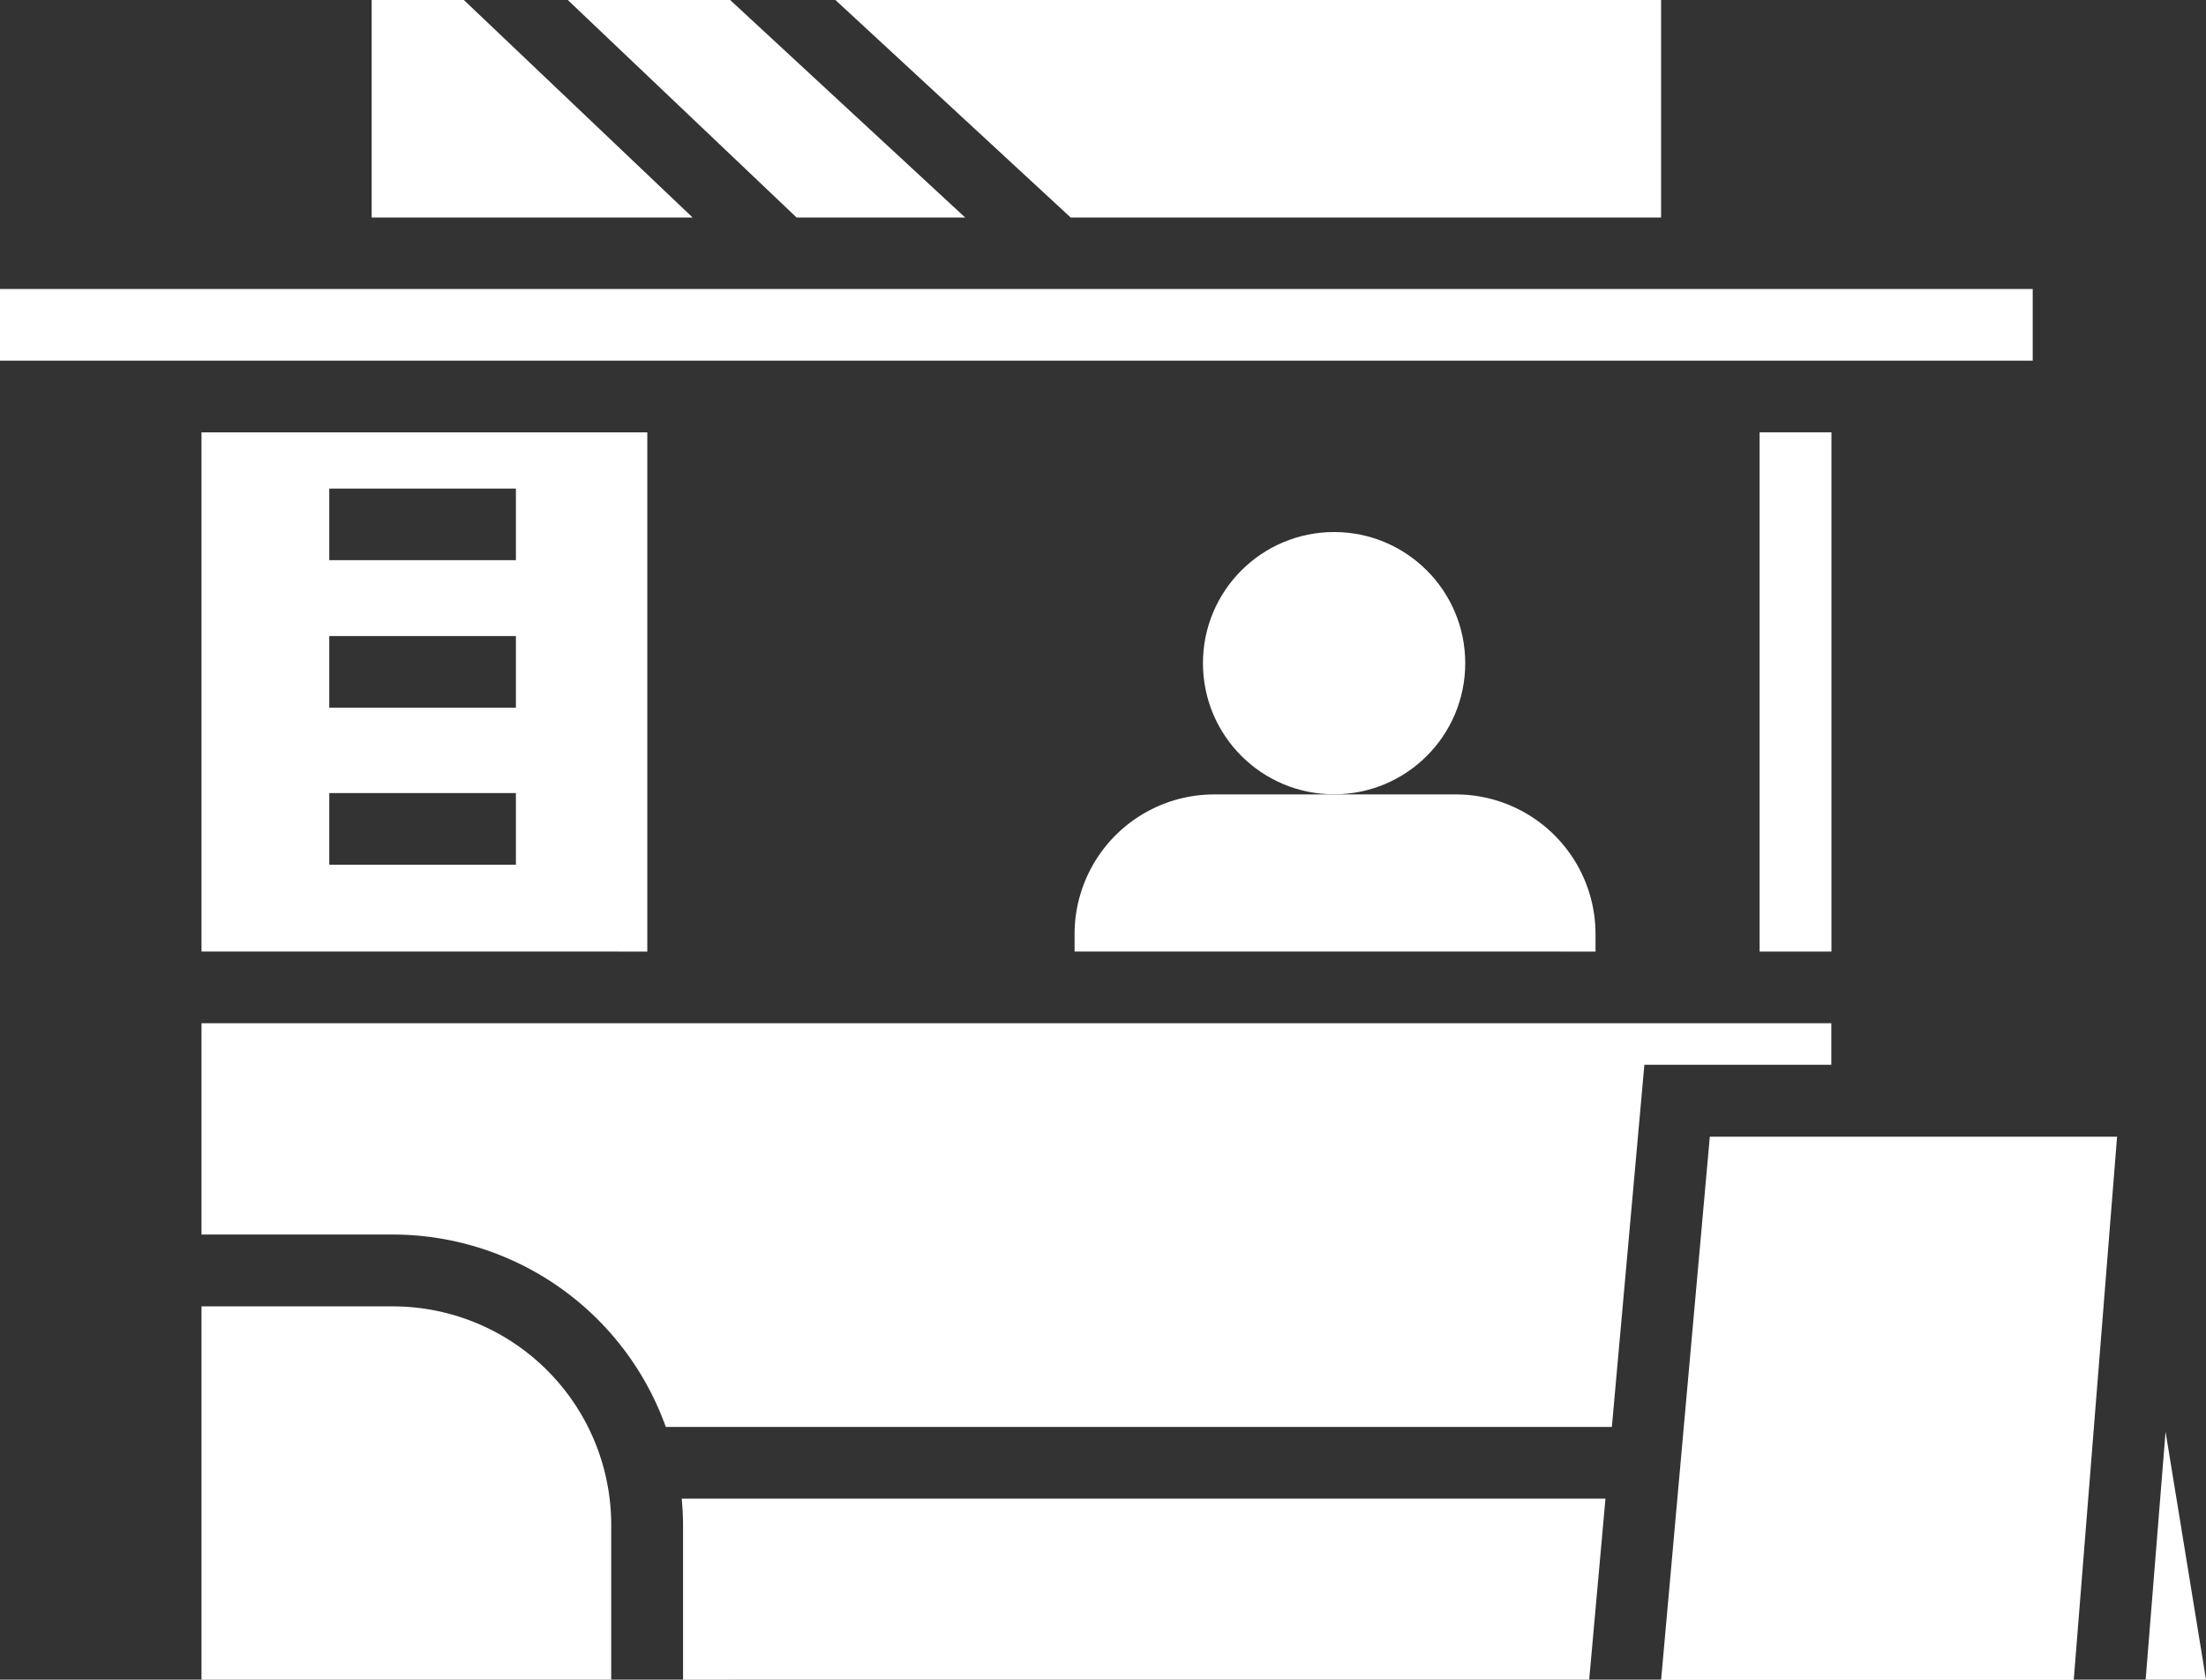 <svg xmlns="http://www.w3.org/2000/svg" width="35.897" height="27.333" viewBox="0 0 35.897 27.333">
  <rect x="0" y="0" width="35.897" height="27.333" fill="#333333" stroke="none"/>
  <g id="kiosk" transform="translate(-1.208 -7.429)">
    <path id="Path_4486" data-name="Path 4486" d="M54.295,48H47.58l.793-8.84H55Z" transform="translate(-19.342 -13.233)" fill="#fff"/>
    <path id="Path_4487" data-name="Path 4487" d="M1.208,15.5H34.285v1.166H1.208Z" transform="translate(0 -3.368)" fill="#fff"/>
    <circle id="Ellipse_11" data-name="Ellipse 11" cx="2.134" cy="2.134" r="2.134" transform="translate(20.783 16.087)" fill="#fff"/>
    <path id="Path_4488" data-name="Path 4488" d="M23.525,10.969,19.7,7.429H17.058l3.724,3.54Z" transform="translate(-6.611)" fill="#fff"/>
    <path id="Path_4489" data-name="Path 4489" d="M37.966,10.969V7.429H24.53l3.829,3.54Z" transform="translate(-9.728)" fill="#fff"/>
    <path id="Path_4490" data-name="Path 4490" d="M16.806,10.969l-3.723-3.54h-1.5v3.54Z" transform="translate(-4.327)" fill="#fff"/>
    <path id="Path_4491" data-name="Path 4491" d="M50.331,19.5H51.5V27.95H50.331Z" transform="translate(-20.49 -5.036)" fill="#fff"/>
    <path id="Path_4492" data-name="Path 4492" d="M14.087,27.949V19.5H6.833v8.449ZM8.912,20.415h3.037V21.58H8.912Zm0,2.4h3.037v1.166H8.912Zm0,2.555h3.037v1.166H8.912Z" transform="translate(-2.346 -5.035)" fill="#fff"/>
    <path id="Path_4493" data-name="Path 4493" d="M13.5,47.456A3.556,3.556,0,0,0,9.947,43.9H6.833v6.074H13.5Z" transform="translate(-2.346 -15.212)" fill="#fff"/>
    <path id="Path_4494" data-name="Path 4494" d="M39.684,32.165v-.284a2.273,2.273,0,0,0-2.276-2.273H33.48a2.273,2.273,0,0,0-2.273,2.273v.284Z" transform="translate(-12.513 -9.251)" fill="#fff"/>
    <path id="Path_4495" data-name="Path 4495" d="M30.312,36.671h3.042v-.676H6.833v3.439H9.949a4.721,4.721,0,0,1,4.439,3.131H29.783Z" transform="translate(-2.346 -11.915)" fill="#fff"/>
    <path id="Path_4496" data-name="Path 4496" d="M35.006,52.213l.265-2.945H20.24c.012.14.021.281.021.424v2.522Z" transform="translate(-7.938 -17.451)" fill="#fff"/>
    <path id="Path_4497" data-name="Path 4497" d="M61.431,47.4l-.324,4.034h.982Z" transform="translate(-24.984 -16.672)" fill="#fff"/>
  </g>
</svg>
